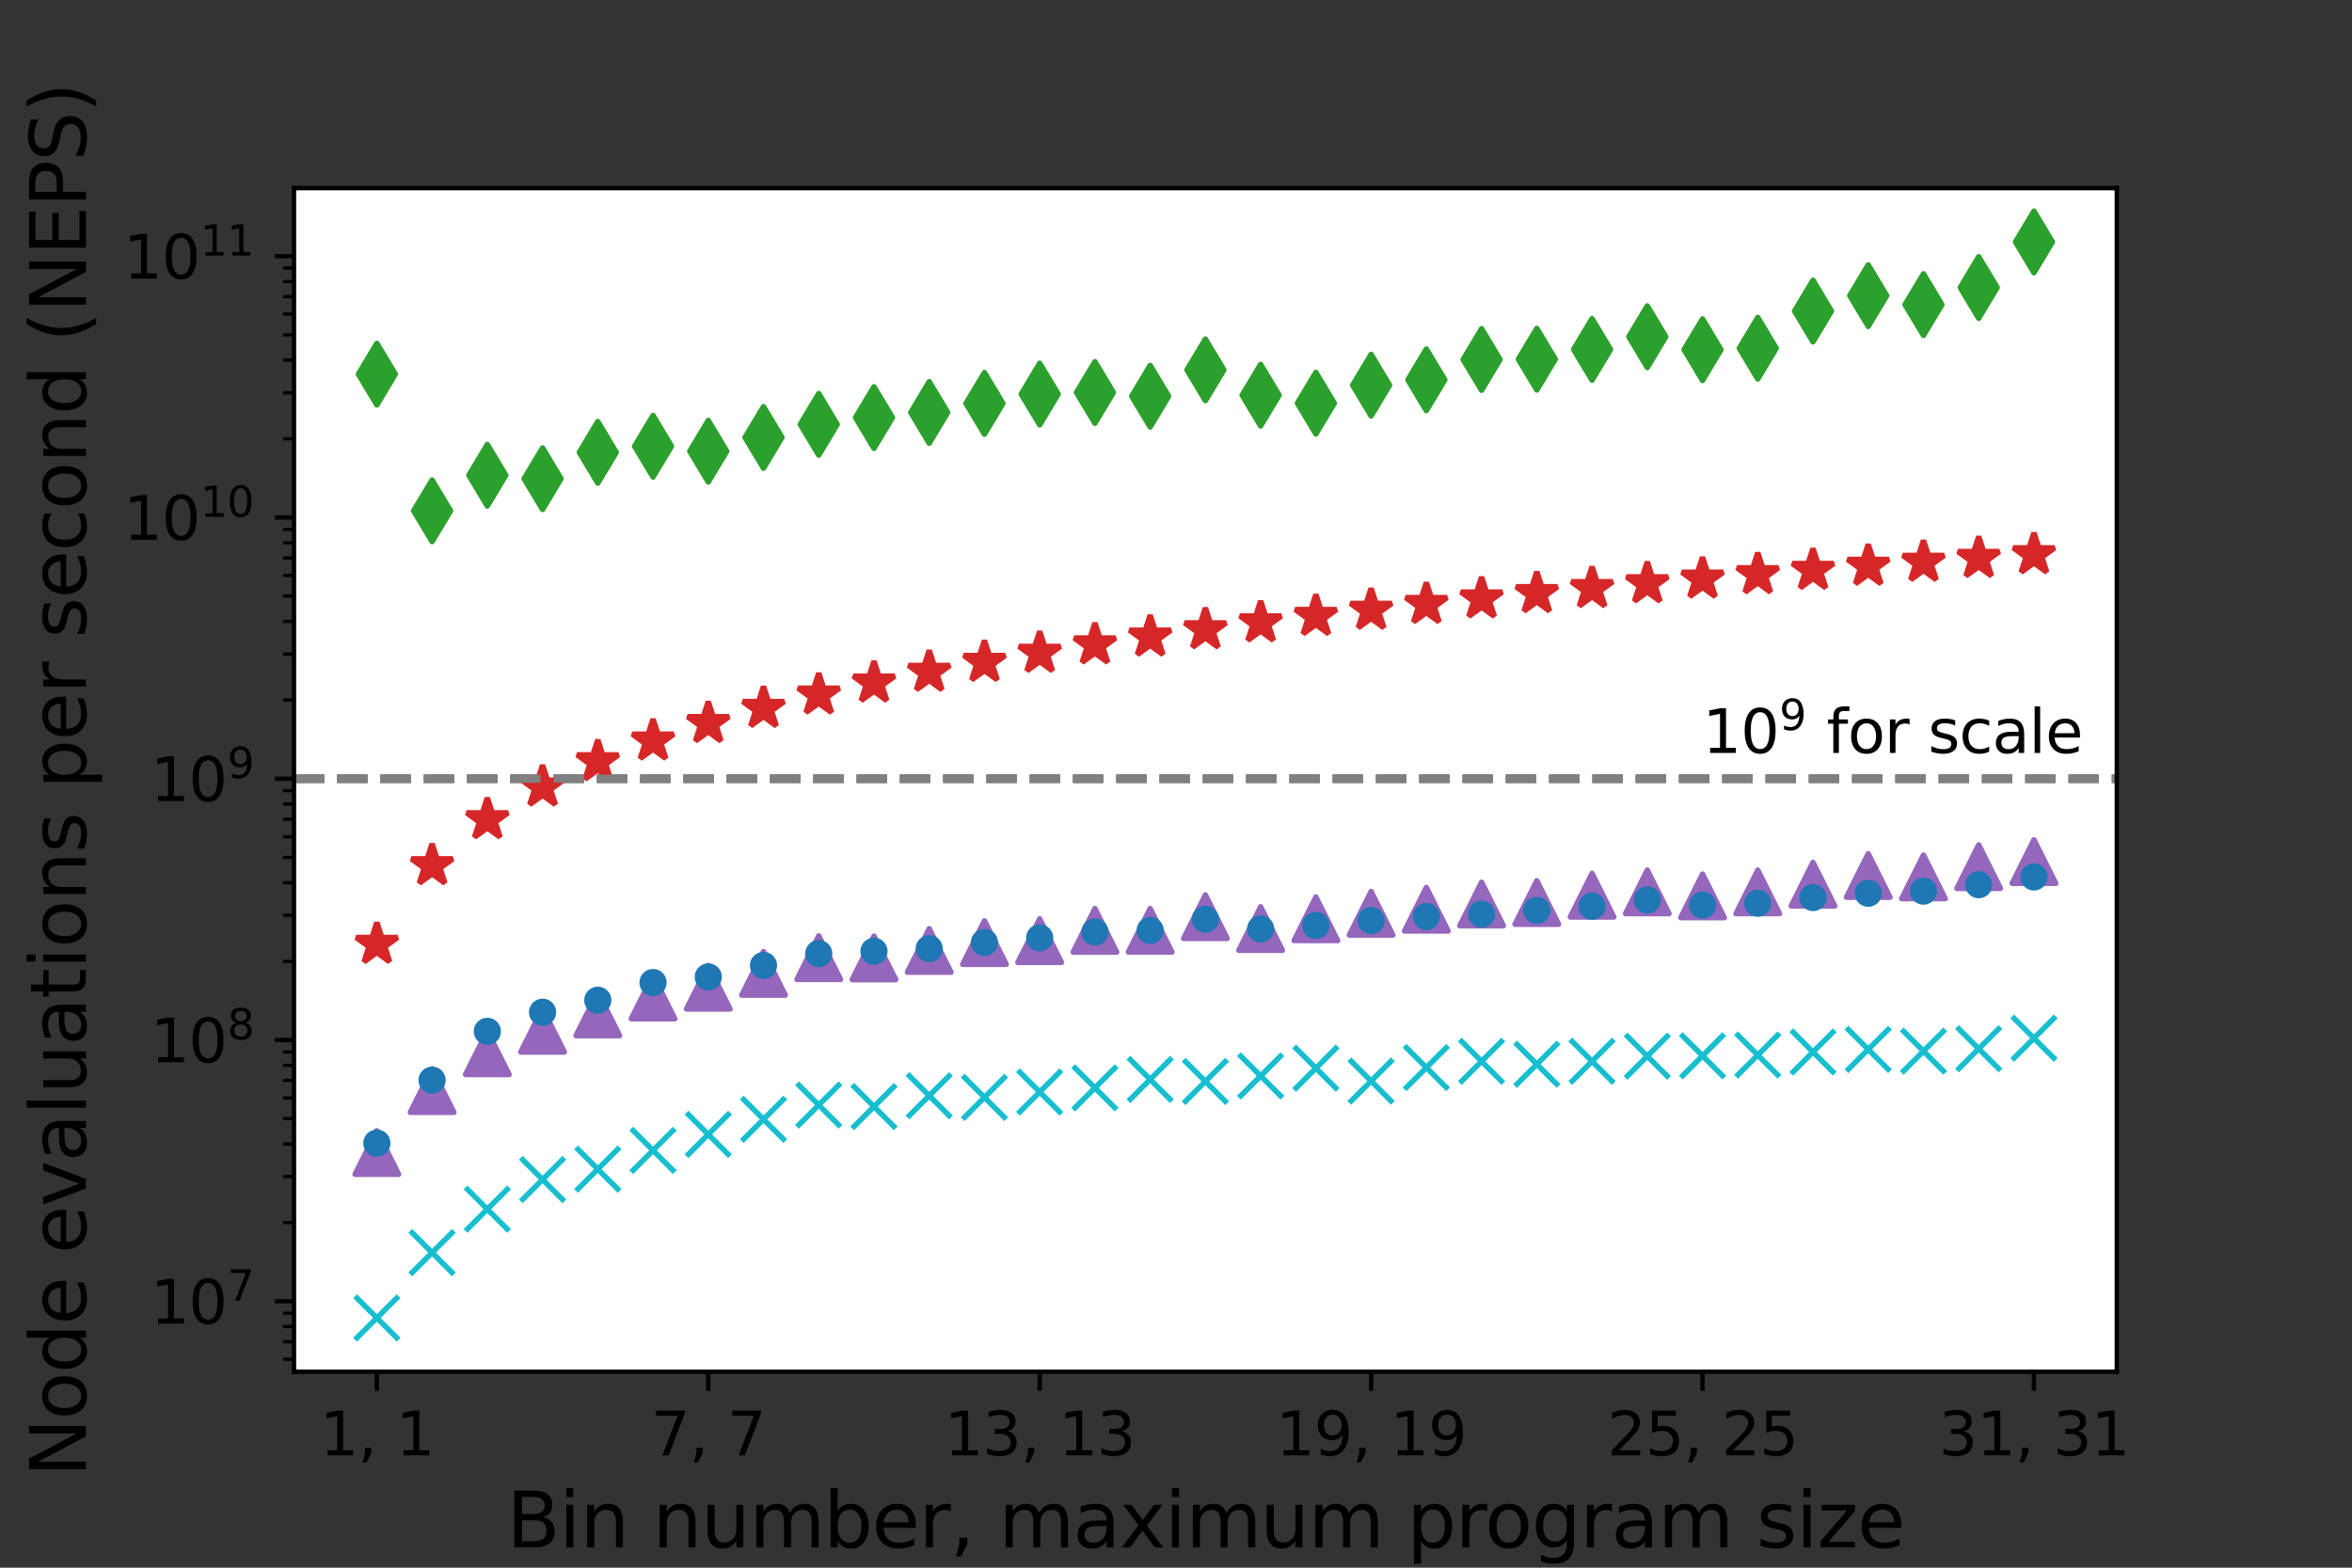 <?xml version="1.0" encoding="utf-8" standalone="no"?>
<!DOCTYPE svg PUBLIC "-//W3C//DTD SVG 1.1//EN"
  "http://www.w3.org/Graphics/SVG/1.1/DTD/svg11.dtd">
<svg xmlns:xlink="http://www.w3.org/1999/xlink" width="432pt" height="288pt" viewBox="0 0 432 288" xmlns="http://www.w3.org/2000/svg" version="1.1">
 <rect x="0" y="0" width="432" height="288" fill="#333333" stroke="none"/>
 <defs>
  <style type="text/css">*{stroke-linejoin: round; stroke-linecap: butt}</style>
 </defs>
 <g id="figure_1">
  <g id="patch_1">
   <path d="M 0 288 
L 432 288 
L 432 0 
L 0 0 
L 0 288 
z
" style="fill: none"/>
  </g>
  <g id="axes_1">
   <g id="patch_2">
    <path d="M 54 252 
L 388.8 252 
L 388.8 34.56 
L 54 34.56 
z
" style="fill: #ffffff"/>
   </g>
   <g id="matplotlib.axis_1">
    <g id="xtick_1">
     <g id="line2d_1">
      <defs>
       <path id="mff753f0bf1" d="M 0 0 
L 0 3.5 
" style="stroke: #000000; stroke-width: 0.8"/>
      </defs>
      <g>
       <use xlink:href="#mff753f0bf1" x="69.218" y="252" style="stroke: #000000; stroke-width: 0.8"/>
      </g>
     </g>
     <g id="text_1">
      <!-- 1, 1 -->
      <g transform="translate(58.723 267.358)scale(0.11 -0.11)">
       <defs>
        <path id="DejaVuSans-31" d="M 794 531 
L 1825 531 
L 1825 4091 
L 703 3866 
L 703 4441 
L 1819 4666 
L 2450 4666 
L 2450 531 
L 3481 531 
L 3481 0 
L 794 0 
L 794 531 
z
" transform="scale(0.016)"/>
        <path id="DejaVuSans-2c" d="M 750 794 
L 1409 794 
L 1409 256 
L 897 -744 
L 494 -744 
L 750 256 
L 750 794 
z
" transform="scale(0.016)"/>
        <path id="DejaVuSans-20" transform="scale(0.016)"/>
       </defs>
       <use xlink:href="#DejaVuSans-31"/>
       <use xlink:href="#DejaVuSans-2c" x="63.623"/>
       <use xlink:href="#DejaVuSans-20" x="95.41"/>
       <use xlink:href="#DejaVuSans-31" x="127.197"/>
      </g>
     </g>
    </g>
    <g id="xtick_2">
     <g id="line2d_2">
      <g>
       <use xlink:href="#mff753f0bf1" x="130.091" y="252" style="stroke: #000000; stroke-width: 0.8"/>
      </g>
     </g>
     <g id="text_2">
      <!-- 7, 7 -->
      <g transform="translate(119.596 267.358)scale(0.11 -0.11)">
       <defs>
        <path id="DejaVuSans-37" d="M 525 4666 
L 3525 4666 
L 3525 4397 
L 1831 0 
L 1172 0 
L 2766 4134 
L 525 4134 
L 525 4666 
z
" transform="scale(0.016)"/>
       </defs>
       <use xlink:href="#DejaVuSans-37"/>
       <use xlink:href="#DejaVuSans-2c" x="63.623"/>
       <use xlink:href="#DejaVuSans-20" x="95.41"/>
       <use xlink:href="#DejaVuSans-37" x="127.197"/>
      </g>
     </g>
    </g>
    <g id="xtick_3">
     <g id="line2d_3">
      <g>
       <use xlink:href="#mff753f0bf1" x="190.964" y="252" style="stroke: #000000; stroke-width: 0.8"/>
      </g>
     </g>
     <g id="text_3">
      <!-- 13, 13 -->
      <g transform="translate(173.47 267.358)scale(0.11 -0.11)">
       <defs>
        <path id="DejaVuSans-33" d="M 2597 2516 
Q 3050 2419 3304 2112 
Q 3559 1806 3559 1356 
Q 3559 666 3084 287 
Q 2609 -91 1734 -91 
Q 1441 -91 1130 -33 
Q 819 25 488 141 
L 488 750 
Q 750 597 1062 519 
Q 1375 441 1716 441 
Q 2309 441 2620 675 
Q 2931 909 2931 1356 
Q 2931 1769 2642 2001 
Q 2353 2234 1838 2234 
L 1294 2234 
L 1294 2753 
L 1863 2753 
Q 2328 2753 2575 2939 
Q 2822 3125 2822 3475 
Q 2822 3834 2567 4026 
Q 2313 4219 1838 4219 
Q 1578 4219 1281 4162 
Q 984 4106 628 3988 
L 628 4550 
Q 988 4650 1302 4700 
Q 1616 4750 1894 4750 
Q 2613 4750 3031 4423 
Q 3450 4097 3450 3541 
Q 3450 3153 3228 2886 
Q 3006 2619 2597 2516 
z
" transform="scale(0.016)"/>
       </defs>
       <use xlink:href="#DejaVuSans-31"/>
       <use xlink:href="#DejaVuSans-33" x="63.623"/>
       <use xlink:href="#DejaVuSans-2c" x="127.246"/>
       <use xlink:href="#DejaVuSans-20" x="159.033"/>
       <use xlink:href="#DejaVuSans-31" x="190.82"/>
       <use xlink:href="#DejaVuSans-33" x="254.443"/>
      </g>
     </g>
    </g>
    <g id="xtick_4">
     <g id="line2d_4">
      <g>
       <use xlink:href="#mff753f0bf1" x="251.836" y="252" style="stroke: #000000; stroke-width: 0.8"/>
      </g>
     </g>
     <g id="text_4">
      <!-- 19, 19 -->
      <g transform="translate(234.343 267.358)scale(0.11 -0.11)">
       <defs>
        <path id="DejaVuSans-39" d="M 703 97 
L 703 672 
Q 941 559 1184 500 
Q 1428 441 1663 441 
Q 2288 441 2617 861 
Q 2947 1281 2994 2138 
Q 2813 1869 2534 1725 
Q 2256 1581 1919 1581 
Q 1219 1581 811 2004 
Q 403 2428 403 3163 
Q 403 3881 828 4315 
Q 1253 4750 1959 4750 
Q 2769 4750 3195 4129 
Q 3622 3509 3622 2328 
Q 3622 1225 3098 567 
Q 2575 -91 1691 -91 
Q 1453 -91 1209 -44 
Q 966 3 703 97 
z
M 1959 2075 
Q 2384 2075 2632 2365 
Q 2881 2656 2881 3163 
Q 2881 3666 2632 3958 
Q 2384 4250 1959 4250 
Q 1534 4250 1286 3958 
Q 1038 3666 1038 3163 
Q 1038 2656 1286 2365 
Q 1534 2075 1959 2075 
z
" transform="scale(0.016)"/>
       </defs>
       <use xlink:href="#DejaVuSans-31"/>
       <use xlink:href="#DejaVuSans-39" x="63.623"/>
       <use xlink:href="#DejaVuSans-2c" x="127.246"/>
       <use xlink:href="#DejaVuSans-20" x="159.033"/>
       <use xlink:href="#DejaVuSans-31" x="190.82"/>
       <use xlink:href="#DejaVuSans-39" x="254.443"/>
      </g>
     </g>
    </g>
    <g id="xtick_5">
     <g id="line2d_5">
      <g>
       <use xlink:href="#mff753f0bf1" x="312.709" y="252" style="stroke: #000000; stroke-width: 0.8"/>
      </g>
     </g>
     <g id="text_5">
      <!-- 25, 25 -->
      <g transform="translate(295.216 267.358)scale(0.11 -0.11)">
       <defs>
        <path id="DejaVuSans-32" d="M 1228 531 
L 3431 531 
L 3431 0 
L 469 0 
L 469 531 
Q 828 903 1448 1529 
Q 2069 2156 2228 2338 
Q 2531 2678 2651 2914 
Q 2772 3150 2772 3378 
Q 2772 3750 2511 3984 
Q 2250 4219 1831 4219 
Q 1534 4219 1204 4116 
Q 875 4013 500 3803 
L 500 4441 
Q 881 4594 1212 4672 
Q 1544 4750 1819 4750 
Q 2544 4750 2975 4387 
Q 3406 4025 3406 3419 
Q 3406 3131 3298 2873 
Q 3191 2616 2906 2266 
Q 2828 2175 2409 1742 
Q 1991 1309 1228 531 
z
" transform="scale(0.016)"/>
        <path id="DejaVuSans-35" d="M 691 4666 
L 3169 4666 
L 3169 4134 
L 1269 4134 
L 1269 2991 
Q 1406 3038 1543 3061 
Q 1681 3084 1819 3084 
Q 2600 3084 3056 2656 
Q 3513 2228 3513 1497 
Q 3513 744 3044 326 
Q 2575 -91 1722 -91 
Q 1428 -91 1123 -41 
Q 819 9 494 109 
L 494 744 
Q 775 591 1075 516 
Q 1375 441 1709 441 
Q 2250 441 2565 725 
Q 2881 1009 2881 1497 
Q 2881 1984 2565 2268 
Q 2250 2553 1709 2553 
Q 1456 2553 1204 2497 
Q 953 2441 691 2322 
L 691 4666 
z
" transform="scale(0.016)"/>
       </defs>
       <use xlink:href="#DejaVuSans-32"/>
       <use xlink:href="#DejaVuSans-35" x="63.623"/>
       <use xlink:href="#DejaVuSans-2c" x="127.246"/>
       <use xlink:href="#DejaVuSans-20" x="159.033"/>
       <use xlink:href="#DejaVuSans-32" x="190.82"/>
       <use xlink:href="#DejaVuSans-35" x="254.443"/>
      </g>
     </g>
    </g>
    <g id="xtick_6">
     <g id="line2d_6">
      <g>
       <use xlink:href="#mff753f0bf1" x="373.582" y="252" style="stroke: #000000; stroke-width: 0.8"/>
      </g>
     </g>
     <g id="text_6">
      <!-- 31, 31 -->
      <g transform="translate(356.088 267.358)scale(0.11 -0.11)">
       <use xlink:href="#DejaVuSans-33"/>
       <use xlink:href="#DejaVuSans-31" x="63.623"/>
       <use xlink:href="#DejaVuSans-2c" x="127.246"/>
       <use xlink:href="#DejaVuSans-20" x="159.033"/>
       <use xlink:href="#DejaVuSans-33" x="190.82"/>
       <use xlink:href="#DejaVuSans-31" x="254.443"/>
      </g>
     </g>
    </g>
    <g id="text_7">
     <!-- Bin number, maximum program size -->
     <g transform="translate(93.055 284.284)scale(0.14 -0.14)">
      <defs>
       <path id="DejaVuSans-42" d="M 1259 2228 
L 1259 519 
L 2272 519 
Q 2781 519 3026 730 
Q 3272 941 3272 1375 
Q 3272 1813 3026 2020 
Q 2781 2228 2272 2228 
L 1259 2228 
z
M 1259 4147 
L 1259 2741 
L 2194 2741 
Q 2656 2741 2882 2914 
Q 3109 3088 3109 3444 
Q 3109 3797 2882 3972 
Q 2656 4147 2194 4147 
L 1259 4147 
z
M 628 4666 
L 2241 4666 
Q 2963 4666 3353 4366 
Q 3744 4066 3744 3513 
Q 3744 3084 3544 2831 
Q 3344 2578 2956 2516 
Q 3422 2416 3680 2098 
Q 3938 1781 3938 1306 
Q 3938 681 3513 340 
Q 3088 0 2303 0 
L 628 0 
L 628 4666 
z
" transform="scale(0.016)"/>
       <path id="DejaVuSans-69" d="M 603 3500 
L 1178 3500 
L 1178 0 
L 603 0 
L 603 3500 
z
M 603 4863 
L 1178 4863 
L 1178 4134 
L 603 4134 
L 603 4863 
z
" transform="scale(0.016)"/>
       <path id="DejaVuSans-6e" d="M 3513 2113 
L 3513 0 
L 2938 0 
L 2938 2094 
Q 2938 2591 2744 2837 
Q 2550 3084 2163 3084 
Q 1697 3084 1428 2787 
Q 1159 2491 1159 1978 
L 1159 0 
L 581 0 
L 581 3500 
L 1159 3500 
L 1159 2956 
Q 1366 3272 1645 3428 
Q 1925 3584 2291 3584 
Q 2894 3584 3203 3211 
Q 3513 2838 3513 2113 
z
" transform="scale(0.016)"/>
       <path id="DejaVuSans-75" d="M 544 1381 
L 544 3500 
L 1119 3500 
L 1119 1403 
Q 1119 906 1312 657 
Q 1506 409 1894 409 
Q 2359 409 2629 706 
Q 2900 1003 2900 1516 
L 2900 3500 
L 3475 3500 
L 3475 0 
L 2900 0 
L 2900 538 
Q 2691 219 2414 64 
Q 2138 -91 1772 -91 
Q 1169 -91 856 284 
Q 544 659 544 1381 
z
M 1991 3584 
L 1991 3584 
z
" transform="scale(0.016)"/>
       <path id="DejaVuSans-6d" d="M 3328 2828 
Q 3544 3216 3844 3400 
Q 4144 3584 4550 3584 
Q 5097 3584 5394 3201 
Q 5691 2819 5691 2113 
L 5691 0 
L 5113 0 
L 5113 2094 
Q 5113 2597 4934 2840 
Q 4756 3084 4391 3084 
Q 3944 3084 3684 2787 
Q 3425 2491 3425 1978 
L 3425 0 
L 2847 0 
L 2847 2094 
Q 2847 2600 2669 2842 
Q 2491 3084 2119 3084 
Q 1678 3084 1418 2786 
Q 1159 2488 1159 1978 
L 1159 0 
L 581 0 
L 581 3500 
L 1159 3500 
L 1159 2956 
Q 1356 3278 1631 3431 
Q 1906 3584 2284 3584 
Q 2666 3584 2933 3390 
Q 3200 3197 3328 2828 
z
" transform="scale(0.016)"/>
       <path id="DejaVuSans-62" d="M 3116 1747 
Q 3116 2381 2855 2742 
Q 2594 3103 2138 3103 
Q 1681 3103 1420 2742 
Q 1159 2381 1159 1747 
Q 1159 1113 1420 752 
Q 1681 391 2138 391 
Q 2594 391 2855 752 
Q 3116 1113 3116 1747 
z
M 1159 2969 
Q 1341 3281 1617 3432 
Q 1894 3584 2278 3584 
Q 2916 3584 3314 3078 
Q 3713 2572 3713 1747 
Q 3713 922 3314 415 
Q 2916 -91 2278 -91 
Q 1894 -91 1617 61 
Q 1341 213 1159 525 
L 1159 0 
L 581 0 
L 581 4863 
L 1159 4863 
L 1159 2969 
z
" transform="scale(0.016)"/>
       <path id="DejaVuSans-65" d="M 3597 1894 
L 3597 1613 
L 953 1613 
Q 991 1019 1311 708 
Q 1631 397 2203 397 
Q 2534 397 2845 478 
Q 3156 559 3463 722 
L 3463 178 
Q 3153 47 2828 -22 
Q 2503 -91 2169 -91 
Q 1331 -91 842 396 
Q 353 884 353 1716 
Q 353 2575 817 3079 
Q 1281 3584 2069 3584 
Q 2775 3584 3186 3129 
Q 3597 2675 3597 1894 
z
M 3022 2063 
Q 3016 2534 2758 2815 
Q 2500 3097 2075 3097 
Q 1594 3097 1305 2825 
Q 1016 2553 972 2059 
L 3022 2063 
z
" transform="scale(0.016)"/>
       <path id="DejaVuSans-72" d="M 2631 2963 
Q 2534 3019 2420 3045 
Q 2306 3072 2169 3072 
Q 1681 3072 1420 2755 
Q 1159 2438 1159 1844 
L 1159 0 
L 581 0 
L 581 3500 
L 1159 3500 
L 1159 2956 
Q 1341 3275 1631 3429 
Q 1922 3584 2338 3584 
Q 2397 3584 2469 3576 
Q 2541 3569 2628 3553 
L 2631 2963 
z
" transform="scale(0.016)"/>
       <path id="DejaVuSans-61" d="M 2194 1759 
Q 1497 1759 1228 1600 
Q 959 1441 959 1056 
Q 959 750 1161 570 
Q 1363 391 1709 391 
Q 2188 391 2477 730 
Q 2766 1069 2766 1631 
L 2766 1759 
L 2194 1759 
z
M 3341 1997 
L 3341 0 
L 2766 0 
L 2766 531 
Q 2569 213 2275 61 
Q 1981 -91 1556 -91 
Q 1019 -91 701 211 
Q 384 513 384 1019 
Q 384 1609 779 1909 
Q 1175 2209 1959 2209 
L 2766 2209 
L 2766 2266 
Q 2766 2663 2505 2880 
Q 2244 3097 1772 3097 
Q 1472 3097 1187 3025 
Q 903 2953 641 2809 
L 641 3341 
Q 956 3463 1253 3523 
Q 1550 3584 1831 3584 
Q 2591 3584 2966 3190 
Q 3341 2797 3341 1997 
z
" transform="scale(0.016)"/>
       <path id="DejaVuSans-78" d="M 3513 3500 
L 2247 1797 
L 3578 0 
L 2900 0 
L 1881 1375 
L 863 0 
L 184 0 
L 1544 1831 
L 300 3500 
L 978 3500 
L 1906 2253 
L 2834 3500 
L 3513 3500 
z
" transform="scale(0.016)"/>
       <path id="DejaVuSans-70" d="M 1159 525 
L 1159 -1331 
L 581 -1331 
L 581 3500 
L 1159 3500 
L 1159 2969 
Q 1341 3281 1617 3432 
Q 1894 3584 2278 3584 
Q 2916 3584 3314 3078 
Q 3713 2572 3713 1747 
Q 3713 922 3314 415 
Q 2916 -91 2278 -91 
Q 1894 -91 1617 61 
Q 1341 213 1159 525 
z
M 3116 1747 
Q 3116 2381 2855 2742 
Q 2594 3103 2138 3103 
Q 1681 3103 1420 2742 
Q 1159 2381 1159 1747 
Q 1159 1113 1420 752 
Q 1681 391 2138 391 
Q 2594 391 2855 752 
Q 3116 1113 3116 1747 
z
" transform="scale(0.016)"/>
       <path id="DejaVuSans-6f" d="M 1959 3097 
Q 1497 3097 1228 2736 
Q 959 2375 959 1747 
Q 959 1119 1226 758 
Q 1494 397 1959 397 
Q 2419 397 2687 759 
Q 2956 1122 2956 1747 
Q 2956 2369 2687 2733 
Q 2419 3097 1959 3097 
z
M 1959 3584 
Q 2709 3584 3137 3096 
Q 3566 2609 3566 1747 
Q 3566 888 3137 398 
Q 2709 -91 1959 -91 
Q 1206 -91 779 398 
Q 353 888 353 1747 
Q 353 2609 779 3096 
Q 1206 3584 1959 3584 
z
" transform="scale(0.016)"/>
       <path id="DejaVuSans-67" d="M 2906 1791 
Q 2906 2416 2648 2759 
Q 2391 3103 1925 3103 
Q 1463 3103 1205 2759 
Q 947 2416 947 1791 
Q 947 1169 1205 825 
Q 1463 481 1925 481 
Q 2391 481 2648 825 
Q 2906 1169 2906 1791 
z
M 3481 434 
Q 3481 -459 3084 -895 
Q 2688 -1331 1869 -1331 
Q 1566 -1331 1297 -1286 
Q 1028 -1241 775 -1147 
L 775 -588 
Q 1028 -725 1275 -790 
Q 1522 -856 1778 -856 
Q 2344 -856 2625 -561 
Q 2906 -266 2906 331 
L 2906 616 
Q 2728 306 2450 153 
Q 2172 0 1784 0 
Q 1141 0 747 490 
Q 353 981 353 1791 
Q 353 2603 747 3093 
Q 1141 3584 1784 3584 
Q 2172 3584 2450 3431 
Q 2728 3278 2906 2969 
L 2906 3500 
L 3481 3500 
L 3481 434 
z
" transform="scale(0.016)"/>
       <path id="DejaVuSans-73" d="M 2834 3397 
L 2834 2853 
Q 2591 2978 2328 3040 
Q 2066 3103 1784 3103 
Q 1356 3103 1142 2972 
Q 928 2841 928 2578 
Q 928 2378 1081 2264 
Q 1234 2150 1697 2047 
L 1894 2003 
Q 2506 1872 2764 1633 
Q 3022 1394 3022 966 
Q 3022 478 2636 193 
Q 2250 -91 1575 -91 
Q 1294 -91 989 -36 
Q 684 19 347 128 
L 347 722 
Q 666 556 975 473 
Q 1284 391 1588 391 
Q 1994 391 2212 530 
Q 2431 669 2431 922 
Q 2431 1156 2273 1281 
Q 2116 1406 1581 1522 
L 1381 1569 
Q 847 1681 609 1914 
Q 372 2147 372 2553 
Q 372 3047 722 3315 
Q 1072 3584 1716 3584 
Q 2034 3584 2315 3537 
Q 2597 3491 2834 3397 
z
" transform="scale(0.016)"/>
       <path id="DejaVuSans-7a" d="M 353 3500 
L 3084 3500 
L 3084 2975 
L 922 459 
L 3084 459 
L 3084 0 
L 275 0 
L 275 525 
L 2438 3041 
L 353 3041 
L 353 3500 
z
" transform="scale(0.016)"/>
      </defs>
      <use xlink:href="#DejaVuSans-42"/>
      <use xlink:href="#DejaVuSans-69" x="68.604"/>
      <use xlink:href="#DejaVuSans-6e" x="96.387"/>
      <use xlink:href="#DejaVuSans-20" x="159.766"/>
      <use xlink:href="#DejaVuSans-6e" x="191.553"/>
      <use xlink:href="#DejaVuSans-75" x="254.932"/>
      <use xlink:href="#DejaVuSans-6d" x="318.311"/>
      <use xlink:href="#DejaVuSans-62" x="415.723"/>
      <use xlink:href="#DejaVuSans-65" x="479.199"/>
      <use xlink:href="#DejaVuSans-72" x="540.723"/>
      <use xlink:href="#DejaVuSans-2c" x="581.836"/>
      <use xlink:href="#DejaVuSans-20" x="613.623"/>
      <use xlink:href="#DejaVuSans-6d" x="645.41"/>
      <use xlink:href="#DejaVuSans-61" x="742.822"/>
      <use xlink:href="#DejaVuSans-78" x="804.102"/>
      <use xlink:href="#DejaVuSans-69" x="863.281"/>
      <use xlink:href="#DejaVuSans-6d" x="891.064"/>
      <use xlink:href="#DejaVuSans-75" x="988.477"/>
      <use xlink:href="#DejaVuSans-6d" x="1051.855"/>
      <use xlink:href="#DejaVuSans-20" x="1149.268"/>
      <use xlink:href="#DejaVuSans-70" x="1181.055"/>
      <use xlink:href="#DejaVuSans-72" x="1244.531"/>
      <use xlink:href="#DejaVuSans-6f" x="1283.395"/>
      <use xlink:href="#DejaVuSans-67" x="1344.576"/>
      <use xlink:href="#DejaVuSans-72" x="1408.053"/>
      <use xlink:href="#DejaVuSans-61" x="1449.166"/>
      <use xlink:href="#DejaVuSans-6d" x="1510.445"/>
      <use xlink:href="#DejaVuSans-20" x="1607.857"/>
      <use xlink:href="#DejaVuSans-73" x="1639.645"/>
      <use xlink:href="#DejaVuSans-69" x="1691.744"/>
      <use xlink:href="#DejaVuSans-7a" x="1719.527"/>
      <use xlink:href="#DejaVuSans-65" x="1772.018"/>
     </g>
    </g>
   </g>
   <g id="matplotlib.axis_2">
    <g id="ytick_1">
     <g id="line2d_7">
      <defs>
       <path id="m3856729940" d="M 0 0 
L -3.5 0 
" style="stroke: #000000; stroke-width: 0.8"/>
      </defs>
      <g>
       <use xlink:href="#m3856729940" x="54" y="239.056" style="stroke: #000000; stroke-width: 0.8"/>
      </g>
     </g>
     <g id="text_8">
      <!-- $\mathdefault{10^{7}}$ -->
      <g transform="translate(27.64 243.235)scale(0.11 -0.11)">
       <defs>
        <path id="DejaVuSans-30" d="M 2034 4250 
Q 1547 4250 1301 3770 
Q 1056 3291 1056 2328 
Q 1056 1369 1301 889 
Q 1547 409 2034 409 
Q 2525 409 2770 889 
Q 3016 1369 3016 2328 
Q 3016 3291 2770 3770 
Q 2525 4250 2034 4250 
z
M 2034 4750 
Q 2819 4750 3233 4129 
Q 3647 3509 3647 2328 
Q 3647 1150 3233 529 
Q 2819 -91 2034 -91 
Q 1250 -91 836 529 
Q 422 1150 422 2328 
Q 422 3509 836 4129 
Q 1250 4750 2034 4750 
z
" transform="scale(0.016)"/>
       </defs>
       <use xlink:href="#DejaVuSans-31" transform="translate(0 0.684)"/>
       <use xlink:href="#DejaVuSans-30" transform="translate(63.623 0.684)"/>
       <use xlink:href="#DejaVuSans-37" transform="translate(128.203 38.966)scale(0.7)"/>
      </g>
     </g>
    </g>
    <g id="ytick_2">
     <g id="line2d_8">
      <g>
       <use xlink:href="#m3856729940" x="54" y="191.058" style="stroke: #000000; stroke-width: 0.8"/>
      </g>
     </g>
     <g id="text_9">
      <!-- $\mathdefault{10^{8}}$ -->
      <g transform="translate(27.64 195.238)scale(0.11 -0.11)">
       <defs>
        <path id="DejaVuSans-38" d="M 2034 2216 
Q 1584 2216 1326 1975 
Q 1069 1734 1069 1313 
Q 1069 891 1326 650 
Q 1584 409 2034 409 
Q 2484 409 2743 651 
Q 3003 894 3003 1313 
Q 3003 1734 2745 1975 
Q 2488 2216 2034 2216 
z
M 1403 2484 
Q 997 2584 770 2862 
Q 544 3141 544 3541 
Q 544 4100 942 4425 
Q 1341 4750 2034 4750 
Q 2731 4750 3128 4425 
Q 3525 4100 3525 3541 
Q 3525 3141 3298 2862 
Q 3072 2584 2669 2484 
Q 3125 2378 3379 2068 
Q 3634 1759 3634 1313 
Q 3634 634 3220 271 
Q 2806 -91 2034 -91 
Q 1263 -91 848 271 
Q 434 634 434 1313 
Q 434 1759 690 2068 
Q 947 2378 1403 2484 
z
M 1172 3481 
Q 1172 3119 1398 2916 
Q 1625 2713 2034 2713 
Q 2441 2713 2670 2916 
Q 2900 3119 2900 3481 
Q 2900 3844 2670 4047 
Q 2441 4250 2034 4250 
Q 1625 4250 1398 4047 
Q 1172 3844 1172 3481 
z
" transform="scale(0.016)"/>
       </defs>
       <use xlink:href="#DejaVuSans-31" transform="translate(0 0.766)"/>
       <use xlink:href="#DejaVuSans-30" transform="translate(63.623 0.766)"/>
       <use xlink:href="#DejaVuSans-38" transform="translate(128.203 39.047)scale(0.7)"/>
      </g>
     </g>
    </g>
    <g id="ytick_3">
     <g id="line2d_9">
      <g>
       <use xlink:href="#m3856729940" x="54" y="143.061" style="stroke: #000000; stroke-width: 0.8"/>
      </g>
     </g>
     <g id="text_10">
      <!-- $\mathdefault{10^{9}}$ -->
      <g transform="translate(27.64 147.24)scale(0.11 -0.11)">
       <use xlink:href="#DejaVuSans-31" transform="translate(0 0.766)"/>
       <use xlink:href="#DejaVuSans-30" transform="translate(63.623 0.766)"/>
       <use xlink:href="#DejaVuSans-39" transform="translate(128.203 39.047)scale(0.7)"/>
      </g>
     </g>
    </g>
    <g id="ytick_4">
     <g id="line2d_10">
      <g>
       <use xlink:href="#m3856729940" x="54" y="95.063" style="stroke: #000000; stroke-width: 0.8"/>
      </g>
     </g>
     <g id="text_11">
      <!-- $\mathdefault{10^{10}}$ -->
      <g transform="translate(22.69 99.242)scale(0.11 -0.11)">
       <use xlink:href="#DejaVuSans-31" transform="translate(0 0.766)"/>
       <use xlink:href="#DejaVuSans-30" transform="translate(63.623 0.766)"/>
       <use xlink:href="#DejaVuSans-31" transform="translate(128.203 39.047)scale(0.7)"/>
       <use xlink:href="#DejaVuSans-30" transform="translate(172.739 39.047)scale(0.7)"/>
      </g>
     </g>
    </g>
    <g id="ytick_5">
     <g id="line2d_11">
      <g>
       <use xlink:href="#m3856729940" x="54" y="47.065" style="stroke: #000000; stroke-width: 0.8"/>
      </g>
     </g>
     <g id="text_12">
      <!-- $\mathdefault{10^{11}}$ -->
      <g transform="translate(22.69 51.244)scale(0.11 -0.11)">
       <use xlink:href="#DejaVuSans-31" transform="translate(0 0.684)"/>
       <use xlink:href="#DejaVuSans-30" transform="translate(63.623 0.684)"/>
       <use xlink:href="#DejaVuSans-31" transform="translate(128.203 38.966)scale(0.7)"/>
       <use xlink:href="#DejaVuSans-31" transform="translate(172.739 38.966)scale(0.7)"/>
      </g>
     </g>
    </g>
    <g id="ytick_6">
     <g id="line2d_12">
      <defs>
       <path id="mf62f1a6233" d="M 0 0 
L -2 0 
" style="stroke: #000000; stroke-width: 0.6"/>
      </defs>
      <g>
       <use xlink:href="#mf62f1a6233" x="54" y="249.705" style="stroke: #000000; stroke-width: 0.6"/>
      </g>
     </g>
    </g>
    <g id="ytick_7">
     <g id="line2d_13">
      <g>
       <use xlink:href="#mf62f1a6233" x="54" y="246.491" style="stroke: #000000; stroke-width: 0.6"/>
      </g>
     </g>
    </g>
    <g id="ytick_8">
     <g id="line2d_14">
      <g>
       <use xlink:href="#mf62f1a6233" x="54" y="243.708" style="stroke: #000000; stroke-width: 0.6"/>
      </g>
     </g>
    </g>
    <g id="ytick_9">
     <g id="line2d_15">
      <g>
       <use xlink:href="#mf62f1a6233" x="54" y="241.253" style="stroke: #000000; stroke-width: 0.6"/>
      </g>
     </g>
    </g>
    <g id="ytick_10">
     <g id="line2d_16">
      <g>
       <use xlink:href="#mf62f1a6233" x="54" y="224.607" style="stroke: #000000; stroke-width: 0.6"/>
      </g>
     </g>
    </g>
    <g id="ytick_11">
     <g id="line2d_17">
      <g>
       <use xlink:href="#mf62f1a6233" x="54" y="216.155" style="stroke: #000000; stroke-width: 0.6"/>
      </g>
     </g>
    </g>
    <g id="ytick_12">
     <g id="line2d_18">
      <g>
       <use xlink:href="#mf62f1a6233" x="54" y="210.159" style="stroke: #000000; stroke-width: 0.6"/>
      </g>
     </g>
    </g>
    <g id="ytick_13">
     <g id="line2d_19">
      <g>
       <use xlink:href="#mf62f1a6233" x="54" y="205.507" style="stroke: #000000; stroke-width: 0.6"/>
      </g>
     </g>
    </g>
    <g id="ytick_14">
     <g id="line2d_20">
      <g>
       <use xlink:href="#mf62f1a6233" x="54" y="201.707" style="stroke: #000000; stroke-width: 0.6"/>
      </g>
     </g>
    </g>
    <g id="ytick_15">
     <g id="line2d_21">
      <g>
       <use xlink:href="#mf62f1a6233" x="54" y="198.493" style="stroke: #000000; stroke-width: 0.6"/>
      </g>
     </g>
    </g>
    <g id="ytick_16">
     <g id="line2d_22">
      <g>
       <use xlink:href="#mf62f1a6233" x="54" y="195.71" style="stroke: #000000; stroke-width: 0.6"/>
      </g>
     </g>
    </g>
    <g id="ytick_17">
     <g id="line2d_23">
      <g>
       <use xlink:href="#mf62f1a6233" x="54" y="193.255" style="stroke: #000000; stroke-width: 0.6"/>
      </g>
     </g>
    </g>
    <g id="ytick_18">
     <g id="line2d_24">
      <g>
       <use xlink:href="#mf62f1a6233" x="54" y="176.61" style="stroke: #000000; stroke-width: 0.6"/>
      </g>
     </g>
    </g>
    <g id="ytick_19">
     <g id="line2d_25">
      <g>
       <use xlink:href="#mf62f1a6233" x="54" y="168.158" style="stroke: #000000; stroke-width: 0.6"/>
      </g>
     </g>
    </g>
    <g id="ytick_20">
     <g id="line2d_26">
      <g>
       <use xlink:href="#mf62f1a6233" x="54" y="162.161" style="stroke: #000000; stroke-width: 0.6"/>
      </g>
     </g>
    </g>
    <g id="ytick_21">
     <g id="line2d_27">
      <g>
       <use xlink:href="#mf62f1a6233" x="54" y="157.509" style="stroke: #000000; stroke-width: 0.6"/>
      </g>
     </g>
    </g>
    <g id="ytick_22">
     <g id="line2d_28">
      <g>
       <use xlink:href="#mf62f1a6233" x="54" y="153.709" style="stroke: #000000; stroke-width: 0.6"/>
      </g>
     </g>
    </g>
    <g id="ytick_23">
     <g id="line2d_29">
      <g>
       <use xlink:href="#mf62f1a6233" x="54" y="150.495" style="stroke: #000000; stroke-width: 0.6"/>
      </g>
     </g>
    </g>
    <g id="ytick_24">
     <g id="line2d_30">
      <g>
       <use xlink:href="#mf62f1a6233" x="54" y="147.712" style="stroke: #000000; stroke-width: 0.6"/>
      </g>
     </g>
    </g>
    <g id="ytick_25">
     <g id="line2d_31">
      <g>
       <use xlink:href="#mf62f1a6233" x="54" y="145.257" style="stroke: #000000; stroke-width: 0.6"/>
      </g>
     </g>
    </g>
    <g id="ytick_26">
     <g id="line2d_32">
      <g>
       <use xlink:href="#mf62f1a6233" x="54" y="128.612" style="stroke: #000000; stroke-width: 0.6"/>
      </g>
     </g>
    </g>
    <g id="ytick_27">
     <g id="line2d_33">
      <g>
       <use xlink:href="#mf62f1a6233" x="54" y="120.16" style="stroke: #000000; stroke-width: 0.6"/>
      </g>
     </g>
    </g>
    <g id="ytick_28">
     <g id="line2d_34">
      <g>
       <use xlink:href="#mf62f1a6233" x="54" y="114.163" style="stroke: #000000; stroke-width: 0.6"/>
      </g>
     </g>
    </g>
    <g id="ytick_29">
     <g id="line2d_35">
      <g>
       <use xlink:href="#mf62f1a6233" x="54" y="109.511" style="stroke: #000000; stroke-width: 0.6"/>
      </g>
     </g>
    </g>
    <g id="ytick_30">
     <g id="line2d_36">
      <g>
       <use xlink:href="#mf62f1a6233" x="54" y="105.711" style="stroke: #000000; stroke-width: 0.6"/>
      </g>
     </g>
    </g>
    <g id="ytick_31">
     <g id="line2d_37">
      <g>
       <use xlink:href="#mf62f1a6233" x="54" y="102.498" style="stroke: #000000; stroke-width: 0.6"/>
      </g>
     </g>
    </g>
    <g id="ytick_32">
     <g id="line2d_38">
      <g>
       <use xlink:href="#mf62f1a6233" x="54" y="99.714" style="stroke: #000000; stroke-width: 0.6"/>
      </g>
     </g>
    </g>
    <g id="ytick_33">
     <g id="line2d_39">
      <g>
       <use xlink:href="#mf62f1a6233" x="54" y="97.259" style="stroke: #000000; stroke-width: 0.6"/>
      </g>
     </g>
    </g>
    <g id="ytick_34">
     <g id="line2d_40">
      <g>
       <use xlink:href="#mf62f1a6233" x="54" y="80.614" style="stroke: #000000; stroke-width: 0.6"/>
      </g>
     </g>
    </g>
    <g id="ytick_35">
     <g id="line2d_41">
      <g>
       <use xlink:href="#mf62f1a6233" x="54" y="72.162" style="stroke: #000000; stroke-width: 0.6"/>
      </g>
     </g>
    </g>
    <g id="ytick_36">
     <g id="line2d_42">
      <g>
       <use xlink:href="#mf62f1a6233" x="54" y="66.165" style="stroke: #000000; stroke-width: 0.6"/>
      </g>
     </g>
    </g>
    <g id="ytick_37">
     <g id="line2d_43">
      <g>
       <use xlink:href="#mf62f1a6233" x="54" y="61.514" style="stroke: #000000; stroke-width: 0.6"/>
      </g>
     </g>
    </g>
    <g id="ytick_38">
     <g id="line2d_44">
      <g>
       <use xlink:href="#mf62f1a6233" x="54" y="57.713" style="stroke: #000000; stroke-width: 0.6"/>
      </g>
     </g>
    </g>
    <g id="ytick_39">
     <g id="line2d_45">
      <g>
       <use xlink:href="#mf62f1a6233" x="54" y="54.5" style="stroke: #000000; stroke-width: 0.6"/>
      </g>
     </g>
    </g>
    <g id="ytick_40">
     <g id="line2d_46">
      <g>
       <use xlink:href="#mf62f1a6233" x="54" y="51.716" style="stroke: #000000; stroke-width: 0.6"/>
      </g>
     </g>
    </g>
    <g id="ytick_41">
     <g id="line2d_47">
      <g>
       <use xlink:href="#mf62f1a6233" x="54" y="49.261" style="stroke: #000000; stroke-width: 0.6"/>
      </g>
     </g>
    </g>
    <g id="text_13">
     <!-- Node evaluations per second (NEPS) -->
     <g transform="translate(15.778 271.297)rotate(-90)scale(0.14 -0.14)">
      <defs>
       <path id="DejaVuSans-4e" d="M 628 4666 
L 1478 4666 
L 3547 763 
L 3547 4666 
L 4159 4666 
L 4159 0 
L 3309 0 
L 1241 3903 
L 1241 0 
L 628 0 
L 628 4666 
z
" transform="scale(0.016)"/>
       <path id="DejaVuSans-64" d="M 2906 2969 
L 2906 4863 
L 3481 4863 
L 3481 0 
L 2906 0 
L 2906 525 
Q 2725 213 2448 61 
Q 2172 -91 1784 -91 
Q 1150 -91 751 415 
Q 353 922 353 1747 
Q 353 2572 751 3078 
Q 1150 3584 1784 3584 
Q 2172 3584 2448 3432 
Q 2725 3281 2906 2969 
z
M 947 1747 
Q 947 1113 1208 752 
Q 1469 391 1925 391 
Q 2381 391 2643 752 
Q 2906 1113 2906 1747 
Q 2906 2381 2643 2742 
Q 2381 3103 1925 3103 
Q 1469 3103 1208 2742 
Q 947 2381 947 1747 
z
" transform="scale(0.016)"/>
       <path id="DejaVuSans-76" d="M 191 3500 
L 800 3500 
L 1894 563 
L 2988 3500 
L 3597 3500 
L 2284 0 
L 1503 0 
L 191 3500 
z
" transform="scale(0.016)"/>
       <path id="DejaVuSans-6c" d="M 603 4863 
L 1178 4863 
L 1178 0 
L 603 0 
L 603 4863 
z
" transform="scale(0.016)"/>
       <path id="DejaVuSans-74" d="M 1172 4494 
L 1172 3500 
L 2356 3500 
L 2356 3053 
L 1172 3053 
L 1172 1153 
Q 1172 725 1289 603 
Q 1406 481 1766 481 
L 2356 481 
L 2356 0 
L 1766 0 
Q 1100 0 847 248 
Q 594 497 594 1153 
L 594 3053 
L 172 3053 
L 172 3500 
L 594 3500 
L 594 4494 
L 1172 4494 
z
" transform="scale(0.016)"/>
       <path id="DejaVuSans-63" d="M 3122 3366 
L 3122 2828 
Q 2878 2963 2633 3030 
Q 2388 3097 2138 3097 
Q 1578 3097 1268 2742 
Q 959 2388 959 1747 
Q 959 1106 1268 751 
Q 1578 397 2138 397 
Q 2388 397 2633 464 
Q 2878 531 3122 666 
L 3122 134 
Q 2881 22 2623 -34 
Q 2366 -91 2075 -91 
Q 1284 -91 818 406 
Q 353 903 353 1747 
Q 353 2603 823 3093 
Q 1294 3584 2113 3584 
Q 2378 3584 2631 3529 
Q 2884 3475 3122 3366 
z
" transform="scale(0.016)"/>
       <path id="DejaVuSans-28" d="M 1984 4856 
Q 1566 4138 1362 3434 
Q 1159 2731 1159 2009 
Q 1159 1288 1364 580 
Q 1569 -128 1984 -844 
L 1484 -844 
Q 1016 -109 783 600 
Q 550 1309 550 2009 
Q 550 2706 781 3412 
Q 1013 4119 1484 4856 
L 1984 4856 
z
" transform="scale(0.016)"/>
       <path id="DejaVuSans-45" d="M 628 4666 
L 3578 4666 
L 3578 4134 
L 1259 4134 
L 1259 2753 
L 3481 2753 
L 3481 2222 
L 1259 2222 
L 1259 531 
L 3634 531 
L 3634 0 
L 628 0 
L 628 4666 
z
" transform="scale(0.016)"/>
       <path id="DejaVuSans-50" d="M 1259 4147 
L 1259 2394 
L 2053 2394 
Q 2494 2394 2734 2622 
Q 2975 2850 2975 3272 
Q 2975 3691 2734 3919 
Q 2494 4147 2053 4147 
L 1259 4147 
z
M 628 4666 
L 2053 4666 
Q 2838 4666 3239 4311 
Q 3641 3956 3641 3272 
Q 3641 2581 3239 2228 
Q 2838 1875 2053 1875 
L 1259 1875 
L 1259 0 
L 628 0 
L 628 4666 
z
" transform="scale(0.016)"/>
       <path id="DejaVuSans-53" d="M 3425 4513 
L 3425 3897 
Q 3066 4069 2747 4153 
Q 2428 4238 2131 4238 
Q 1616 4238 1336 4038 
Q 1056 3838 1056 3469 
Q 1056 3159 1242 3001 
Q 1428 2844 1947 2747 
L 2328 2669 
Q 3034 2534 3370 2195 
Q 3706 1856 3706 1288 
Q 3706 609 3251 259 
Q 2797 -91 1919 -91 
Q 1588 -91 1214 -16 
Q 841 59 441 206 
L 441 856 
Q 825 641 1194 531 
Q 1563 422 1919 422 
Q 2459 422 2753 634 
Q 3047 847 3047 1241 
Q 3047 1584 2836 1778 
Q 2625 1972 2144 2069 
L 1759 2144 
Q 1053 2284 737 2584 
Q 422 2884 422 3419 
Q 422 4038 858 4394 
Q 1294 4750 2059 4750 
Q 2388 4750 2728 4690 
Q 3069 4631 3425 4513 
z
" transform="scale(0.016)"/>
       <path id="DejaVuSans-29" d="M 513 4856 
L 1013 4856 
Q 1481 4119 1714 3412 
Q 1947 2706 1947 2009 
Q 1947 1309 1714 600 
Q 1481 -109 1013 -844 
L 513 -844 
Q 928 -128 1133 580 
Q 1338 1288 1338 2009 
Q 1338 2731 1133 3434 
Q 928 4138 513 4856 
z
" transform="scale(0.016)"/>
      </defs>
      <use xlink:href="#DejaVuSans-4e"/>
      <use xlink:href="#DejaVuSans-6f" x="74.805"/>
      <use xlink:href="#DejaVuSans-64" x="135.986"/>
      <use xlink:href="#DejaVuSans-65" x="199.463"/>
      <use xlink:href="#DejaVuSans-20" x="260.986"/>
      <use xlink:href="#DejaVuSans-65" x="292.773"/>
      <use xlink:href="#DejaVuSans-76" x="354.297"/>
      <use xlink:href="#DejaVuSans-61" x="413.477"/>
      <use xlink:href="#DejaVuSans-6c" x="474.756"/>
      <use xlink:href="#DejaVuSans-75" x="502.539"/>
      <use xlink:href="#DejaVuSans-61" x="565.918"/>
      <use xlink:href="#DejaVuSans-74" x="627.197"/>
      <use xlink:href="#DejaVuSans-69" x="666.406"/>
      <use xlink:href="#DejaVuSans-6f" x="694.189"/>
      <use xlink:href="#DejaVuSans-6e" x="755.371"/>
      <use xlink:href="#DejaVuSans-73" x="818.75"/>
      <use xlink:href="#DejaVuSans-20" x="870.85"/>
      <use xlink:href="#DejaVuSans-70" x="902.637"/>
      <use xlink:href="#DejaVuSans-65" x="966.113"/>
      <use xlink:href="#DejaVuSans-72" x="1027.637"/>
      <use xlink:href="#DejaVuSans-20" x="1068.75"/>
      <use xlink:href="#DejaVuSans-73" x="1100.537"/>
      <use xlink:href="#DejaVuSans-65" x="1152.637"/>
      <use xlink:href="#DejaVuSans-63" x="1214.16"/>
      <use xlink:href="#DejaVuSans-6f" x="1269.141"/>
      <use xlink:href="#DejaVuSans-6e" x="1330.322"/>
      <use xlink:href="#DejaVuSans-64" x="1393.701"/>
      <use xlink:href="#DejaVuSans-20" x="1457.178"/>
      <use xlink:href="#DejaVuSans-28" x="1488.965"/>
      <use xlink:href="#DejaVuSans-4e" x="1527.979"/>
      <use xlink:href="#DejaVuSans-45" x="1602.783"/>
      <use xlink:href="#DejaVuSans-50" x="1665.967"/>
      <use xlink:href="#DejaVuSans-53" x="1726.27"/>
      <use xlink:href="#DejaVuSans-29" x="1789.746"/>
     </g>
    </g>
   </g>
   <g id="line2d_48">
    <defs>
     <path id="m6ba0cc8a14" d="M -4 4 
L 4 -4 
M -4 -4 
L 4 4 
" style="stroke: #17becf"/>
    </defs>
    <g clip-path="url(#p8b61cf9590)">
     <use xlink:href="#m6ba0cc8a14" x="69.218" y="242.116" style="fill: #17becf; stroke: #17becf"/>
     <use xlink:href="#m6ba0cc8a14" x="79.364" y="230.123" style="fill: #17becf; stroke: #17becf"/>
     <use xlink:href="#m6ba0cc8a14" x="89.509" y="222.145" style="fill: #17becf; stroke: #17becf"/>
     <use xlink:href="#m6ba0cc8a14" x="99.655" y="216.698" style="fill: #17becf; stroke: #17becf"/>
     <use xlink:href="#m6ba0cc8a14" x="109.8" y="214.786" style="fill: #17becf; stroke: #17becf"/>
     <use xlink:href="#m6ba0cc8a14" x="119.945" y="211.342" style="fill: #17becf; stroke: #17becf"/>
     <use xlink:href="#m6ba0cc8a14" x="130.091" y="208.405" style="fill: #17becf; stroke: #17becf"/>
     <use xlink:href="#m6ba0cc8a14" x="140.236" y="205.627" style="fill: #17becf; stroke: #17becf"/>
     <use xlink:href="#m6ba0cc8a14" x="150.382" y="203.009" style="fill: #17becf; stroke: #17becf"/>
     <use xlink:href="#m6ba0cc8a14" x="160.527" y="203.293" style="fill: #17becf; stroke: #17becf"/>
     <use xlink:href="#m6ba0cc8a14" x="170.673" y="201.296" style="fill: #17becf; stroke: #17becf"/>
     <use xlink:href="#m6ba0cc8a14" x="180.818" y="201.596" style="fill: #17becf; stroke: #17becf"/>
     <use xlink:href="#m6ba0cc8a14" x="190.964" y="200.612" style="fill: #17becf; stroke: #17becf"/>
     <use xlink:href="#m6ba0cc8a14" x="201.109" y="199.856" style="fill: #17becf; stroke: #17becf"/>
     <use xlink:href="#m6ba0cc8a14" x="211.255" y="198.303" style="fill: #17becf; stroke: #17becf"/>
     <use xlink:href="#m6ba0cc8a14" x="221.4" y="198.671" style="fill: #17becf; stroke: #17becf"/>
     <use xlink:href="#m6ba0cc8a14" x="231.545" y="197.664" style="fill: #17becf; stroke: #17becf"/>
     <use xlink:href="#m6ba0cc8a14" x="241.691" y="196.237" style="fill: #17becf; stroke: #17becf"/>
     <use xlink:href="#m6ba0cc8a14" x="251.836" y="198.604" style="fill: #17becf; stroke: #17becf"/>
     <use xlink:href="#m6ba0cc8a14" x="261.982" y="196.123" style="fill: #17becf; stroke: #17becf"/>
     <use xlink:href="#m6ba0cc8a14" x="272.127" y="194.975" style="fill: #17becf; stroke: #17becf"/>
     <use xlink:href="#m6ba0cc8a14" x="282.273" y="195.513" style="fill: #17becf; stroke: #17becf"/>
     <use xlink:href="#m6ba0cc8a14" x="292.418" y="194.971" style="fill: #17becf; stroke: #17becf"/>
     <use xlink:href="#m6ba0cc8a14" x="302.564" y="194.028" style="fill: #17becf; stroke: #17becf"/>
     <use xlink:href="#m6ba0cc8a14" x="312.709" y="193.959" style="fill: #17becf; stroke: #17becf"/>
     <use xlink:href="#m6ba0cc8a14" x="322.855" y="193.822" style="fill: #17becf; stroke: #17becf"/>
     <use xlink:href="#m6ba0cc8a14" x="333" y="193.266" style="fill: #17becf; stroke: #17becf"/>
     <use xlink:href="#m6ba0cc8a14" x="343.145" y="192.792" style="fill: #17becf; stroke: #17becf"/>
     <use xlink:href="#m6ba0cc8a14" x="353.291" y="193.106" style="fill: #17becf; stroke: #17becf"/>
     <use xlink:href="#m6ba0cc8a14" x="363.436" y="192.671" style="fill: #17becf; stroke: #17becf"/>
     <use xlink:href="#m6ba0cc8a14" x="373.582" y="190.731" style="fill: #17becf; stroke: #17becf"/>
    </g>
   </g>
   <g id="line2d_49">
    <path d="M 54 143.061 
L 388.8 143.061 
" clip-path="url(#p8b61cf9590)" style="fill: none; stroke-dasharray: 5.55,2.4; stroke-dashoffset: 0; stroke: #808080; stroke-width: 1.5"/>
   </g>
   <g id="line2d_50">
    <defs>
     <path id="m9e94274ab7" d="M 0 -4 
L -4 4 
L 4 4 
z
" style="stroke: #9467bd; stroke-linejoin: miter"/>
    </defs>
    <g clip-path="url(#p8b61cf9590)">
     <use xlink:href="#m9e94274ab7" x="69.218" y="211.726" style="fill: #9467bd; stroke: #9467bd; stroke-linejoin: miter"/>
     <use xlink:href="#m9e94274ab7" x="79.364" y="200.352" style="fill: #9467bd; stroke: #9467bd; stroke-linejoin: miter"/>
     <use xlink:href="#m9e94274ab7" x="89.509" y="193.398" style="fill: #9467bd; stroke: #9467bd; stroke-linejoin: miter"/>
     <use xlink:href="#m9e94274ab7" x="99.655" y="189.266" style="fill: #9467bd; stroke: #9467bd; stroke-linejoin: miter"/>
     <use xlink:href="#m9e94274ab7" x="109.8" y="186.257" style="fill: #9467bd; stroke: #9467bd; stroke-linejoin: miter"/>
     <use xlink:href="#m9e94274ab7" x="119.945" y="183.162" style="fill: #9467bd; stroke: #9467bd; stroke-linejoin: miter"/>
     <use xlink:href="#m9e94274ab7" x="130.091" y="181.36" style="fill: #9467bd; stroke: #9467bd; stroke-linejoin: miter"/>
     <use xlink:href="#m9e94274ab7" x="140.236" y="178.815" style="fill: #9467bd; stroke: #9467bd; stroke-linejoin: miter"/>
     <use xlink:href="#m9e94274ab7" x="150.382" y="175.925" style="fill: #9467bd; stroke: #9467bd; stroke-linejoin: miter"/>
     <use xlink:href="#m9e94274ab7" x="160.527" y="175.969" style="fill: #9467bd; stroke: #9467bd; stroke-linejoin: miter"/>
     <use xlink:href="#m9e94274ab7" x="170.673" y="174.606" style="fill: #9467bd; stroke: #9467bd; stroke-linejoin: miter"/>
     <use xlink:href="#m9e94274ab7" x="180.818" y="173.164" style="fill: #9467bd; stroke: #9467bd; stroke-linejoin: miter"/>
     <use xlink:href="#m9e94274ab7" x="190.964" y="172.8" style="fill: #9467bd; stroke: #9467bd; stroke-linejoin: miter"/>
     <use xlink:href="#m9e94274ab7" x="201.109" y="170.914" style="fill: #9467bd; stroke: #9467bd; stroke-linejoin: miter"/>
     <use xlink:href="#m9e94274ab7" x="211.255" y="170.904" style="fill: #9467bd; stroke: #9467bd; stroke-linejoin: miter"/>
     <use xlink:href="#m9e94274ab7" x="221.4" y="168.404" style="fill: #9467bd; stroke: #9467bd; stroke-linejoin: miter"/>
     <use xlink:href="#m9e94274ab7" x="231.545" y="170.58" style="fill: #9467bd; stroke: #9467bd; stroke-linejoin: miter"/>
     <use xlink:href="#m9e94274ab7" x="241.691" y="168.788" style="fill: #9467bd; stroke: #9467bd; stroke-linejoin: miter"/>
     <use xlink:href="#m9e94274ab7" x="251.836" y="167.776" style="fill: #9467bd; stroke: #9467bd; stroke-linejoin: miter"/>
     <use xlink:href="#m9e94274ab7" x="261.982" y="167.032" style="fill: #9467bd; stroke: #9467bd; stroke-linejoin: miter"/>
     <use xlink:href="#m9e94274ab7" x="272.127" y="166.075" style="fill: #9467bd; stroke: #9467bd; stroke-linejoin: miter"/>
     <use xlink:href="#m9e94274ab7" x="282.273" y="165.794" style="fill: #9467bd; stroke: #9467bd; stroke-linejoin: miter"/>
     <use xlink:href="#m9e94274ab7" x="292.418" y="164.46" style="fill: #9467bd; stroke: #9467bd; stroke-linejoin: miter"/>
     <use xlink:href="#m9e94274ab7" x="302.564" y="163.845" style="fill: #9467bd; stroke: #9467bd; stroke-linejoin: miter"/>
     <use xlink:href="#m9e94274ab7" x="312.709" y="164.578" style="fill: #9467bd; stroke: #9467bd; stroke-linejoin: miter"/>
     <use xlink:href="#m9e94274ab7" x="322.855" y="163.846" style="fill: #9467bd; stroke: #9467bd; stroke-linejoin: miter"/>
     <use xlink:href="#m9e94274ab7" x="333" y="162.429" style="fill: #9467bd; stroke: #9467bd; stroke-linejoin: miter"/>
     <use xlink:href="#m9e94274ab7" x="343.145" y="160.836" style="fill: #9467bd; stroke: #9467bd; stroke-linejoin: miter"/>
     <use xlink:href="#m9e94274ab7" x="353.291" y="161.083" style="fill: #9467bd; stroke: #9467bd; stroke-linejoin: miter"/>
     <use xlink:href="#m9e94274ab7" x="363.436" y="159.209" style="fill: #9467bd; stroke: #9467bd; stroke-linejoin: miter"/>
     <use xlink:href="#m9e94274ab7" x="373.582" y="158.279" style="fill: #9467bd; stroke: #9467bd; stroke-linejoin: miter"/>
    </g>
   </g>
   <g id="line2d_51">
    <path d="M 54 143.061 
L 388.8 143.061 
" clip-path="url(#p8b61cf9590)" style="fill: none; stroke-dasharray: 5.55,2.4; stroke-dashoffset: 0; stroke: #808080; stroke-width: 1.5"/>
   </g>
   <g id="line2d_52">
    <defs>
     <path id="mb026054528" d="M 0 2 
C 0.53 2 1.039 1.789 1.414 1.414 
C 1.789 1.039 2 0.53 2 0 
C 2 -0.53 1.789 -1.039 1.414 -1.414 
C 1.039 -1.789 0.53 -2 0 -2 
C -0.53 -2 -1.039 -1.789 -1.414 -1.414 
C -1.789 -1.039 -2 -0.53 -2 0 
C -2 0.53 -1.789 1.039 -1.414 1.414 
C -1.039 1.789 -0.53 2 0 2 
z
" style="stroke: #1f77b4"/>
    </defs>
    <g clip-path="url(#p8b61cf9590)">
     <use xlink:href="#mb026054528" x="69.218" y="210.001" style="fill: #1f77b4; stroke: #1f77b4"/>
     <use xlink:href="#mb026054528" x="79.364" y="198.44" style="fill: #1f77b4; stroke: #1f77b4"/>
     <use xlink:href="#mb026054528" x="89.509" y="189.467" style="fill: #1f77b4; stroke: #1f77b4"/>
     <use xlink:href="#mb026054528" x="99.655" y="185.958" style="fill: #1f77b4; stroke: #1f77b4"/>
     <use xlink:href="#mb026054528" x="109.8" y="183.752" style="fill: #1f77b4; stroke: #1f77b4"/>
     <use xlink:href="#mb026054528" x="119.945" y="180.508" style="fill: #1f77b4; stroke: #1f77b4"/>
     <use xlink:href="#mb026054528" x="130.091" y="179.474" style="fill: #1f77b4; stroke: #1f77b4"/>
     <use xlink:href="#mb026054528" x="140.236" y="177.36" style="fill: #1f77b4; stroke: #1f77b4"/>
     <use xlink:href="#mb026054528" x="150.382" y="175.19" style="fill: #1f77b4; stroke: #1f77b4"/>
     <use xlink:href="#mb026054528" x="160.527" y="174.761" style="fill: #1f77b4; stroke: #1f77b4"/>
     <use xlink:href="#mb026054528" x="170.673" y="174.28" style="fill: #1f77b4; stroke: #1f77b4"/>
     <use xlink:href="#mb026054528" x="180.818" y="173.146" style="fill: #1f77b4; stroke: #1f77b4"/>
     <use xlink:href="#mb026054528" x="190.964" y="172.294" style="fill: #1f77b4; stroke: #1f77b4"/>
     <use xlink:href="#mb026054528" x="201.109" y="171.209" style="fill: #1f77b4; stroke: #1f77b4"/>
     <use xlink:href="#mb026054528" x="211.255" y="170.937" style="fill: #1f77b4; stroke: #1f77b4"/>
     <use xlink:href="#mb026054528" x="221.4" y="168.885" style="fill: #1f77b4; stroke: #1f77b4"/>
     <use xlink:href="#mb026054528" x="231.545" y="170.647" style="fill: #1f77b4; stroke: #1f77b4"/>
     <use xlink:href="#mb026054528" x="241.691" y="170.019" style="fill: #1f77b4; stroke: #1f77b4"/>
     <use xlink:href="#mb026054528" x="251.836" y="169.108" style="fill: #1f77b4; stroke: #1f77b4"/>
     <use xlink:href="#mb026054528" x="261.982" y="168.381" style="fill: #1f77b4; stroke: #1f77b4"/>
     <use xlink:href="#mb026054528" x="272.127" y="167.934" style="fill: #1f77b4; stroke: #1f77b4"/>
     <use xlink:href="#mb026054528" x="282.273" y="167.248" style="fill: #1f77b4; stroke: #1f77b4"/>
     <use xlink:href="#mb026054528" x="292.418" y="166.486" style="fill: #1f77b4; stroke: #1f77b4"/>
     <use xlink:href="#mb026054528" x="302.564" y="165.319" style="fill: #1f77b4; stroke: #1f77b4"/>
     <use xlink:href="#mb026054528" x="312.709" y="166.282" style="fill: #1f77b4; stroke: #1f77b4"/>
     <use xlink:href="#mb026054528" x="322.855" y="165.92" style="fill: #1f77b4; stroke: #1f77b4"/>
     <use xlink:href="#mb026054528" x="333" y="164.881" style="fill: #1f77b4; stroke: #1f77b4"/>
     <use xlink:href="#mb026054528" x="343.145" y="164.095" style="fill: #1f77b4; stroke: #1f77b4"/>
     <use xlink:href="#mb026054528" x="353.291" y="163.707" style="fill: #1f77b4; stroke: #1f77b4"/>
     <use xlink:href="#mb026054528" x="363.436" y="162.526" style="fill: #1f77b4; stroke: #1f77b4"/>
     <use xlink:href="#mb026054528" x="373.582" y="161.105" style="fill: #1f77b4; stroke: #1f77b4"/>
    </g>
   </g>
   <g id="line2d_53">
    <path d="M 54 143.061 
L 388.8 143.061 
" clip-path="url(#p8b61cf9590)" style="fill: none; stroke-dasharray: 5.55,2.4; stroke-dashoffset: 0; stroke: #808080; stroke-width: 1.5"/>
   </g>
   <g id="line2d_54">
    <defs>
     <path id="m3d29bb79bc" d="M -0 5.657 
L 3.394 0 
L 0 -5.657 
L -3.394 -0 
z
" style="stroke: #2ca02c; stroke-linejoin: miter"/>
    </defs>
    <g clip-path="url(#p8b61cf9590)">
     <use xlink:href="#m3d29bb79bc" x="69.218" y="68.732" style="fill: #2ca02c; stroke: #2ca02c; stroke-linejoin: miter"/>
     <use xlink:href="#m3d29bb79bc" x="79.364" y="93.839" style="fill: #2ca02c; stroke: #2ca02c; stroke-linejoin: miter"/>
     <use xlink:href="#m3d29bb79bc" x="89.509" y="87.309" style="fill: #2ca02c; stroke: #2ca02c; stroke-linejoin: miter"/>
     <use xlink:href="#m3d29bb79bc" x="99.655" y="87.944" style="fill: #2ca02c; stroke: #2ca02c; stroke-linejoin: miter"/>
     <use xlink:href="#m3d29bb79bc" x="109.8" y="83.104" style="fill: #2ca02c; stroke: #2ca02c; stroke-linejoin: miter"/>
     <use xlink:href="#m3d29bb79bc" x="119.945" y="81.977" style="fill: #2ca02c; stroke: #2ca02c; stroke-linejoin: miter"/>
     <use xlink:href="#m3d29bb79bc" x="130.091" y="82.894" style="fill: #2ca02c; stroke: #2ca02c; stroke-linejoin: miter"/>
     <use xlink:href="#m3d29bb79bc" x="140.236" y="80.36" style="fill: #2ca02c; stroke: #2ca02c; stroke-linejoin: miter"/>
     <use xlink:href="#m3d29bb79bc" x="150.382" y="77.959" style="fill: #2ca02c; stroke: #2ca02c; stroke-linejoin: miter"/>
     <use xlink:href="#m3d29bb79bc" x="160.527" y="76.709" style="fill: #2ca02c; stroke: #2ca02c; stroke-linejoin: miter"/>
     <use xlink:href="#m3d29bb79bc" x="170.673" y="75.772" style="fill: #2ca02c; stroke: #2ca02c; stroke-linejoin: miter"/>
     <use xlink:href="#m3d29bb79bc" x="180.818" y="74.107" style="fill: #2ca02c; stroke: #2ca02c; stroke-linejoin: miter"/>
     <use xlink:href="#m3d29bb79bc" x="190.964" y="72.398" style="fill: #2ca02c; stroke: #2ca02c; stroke-linejoin: miter"/>
     <use xlink:href="#m3d29bb79bc" x="201.109" y="72.104" style="fill: #2ca02c; stroke: #2ca02c; stroke-linejoin: miter"/>
     <use xlink:href="#m3d29bb79bc" x="211.255" y="72.786" style="fill: #2ca02c; stroke: #2ca02c; stroke-linejoin: miter"/>
     <use xlink:href="#m3d29bb79bc" x="221.4" y="67.948" style="fill: #2ca02c; stroke: #2ca02c; stroke-linejoin: miter"/>
     <use xlink:href="#m3d29bb79bc" x="231.545" y="72.6" style="fill: #2ca02c; stroke: #2ca02c; stroke-linejoin: miter"/>
     <use xlink:href="#m3d29bb79bc" x="241.691" y="74.07" style="fill: #2ca02c; stroke: #2ca02c; stroke-linejoin: miter"/>
     <use xlink:href="#m3d29bb79bc" x="251.836" y="70.76" style="fill: #2ca02c; stroke: #2ca02c; stroke-linejoin: miter"/>
     <use xlink:href="#m3d29bb79bc" x="261.982" y="69.778" style="fill: #2ca02c; stroke: #2ca02c; stroke-linejoin: miter"/>
     <use xlink:href="#m3d29bb79bc" x="272.127" y="66.045" style="fill: #2ca02c; stroke: #2ca02c; stroke-linejoin: miter"/>
     <use xlink:href="#m3d29bb79bc" x="282.273" y="65.989" style="fill: #2ca02c; stroke: #2ca02c; stroke-linejoin: miter"/>
     <use xlink:href="#m3d29bb79bc" x="292.418" y="64.193" style="fill: #2ca02c; stroke: #2ca02c; stroke-linejoin: miter"/>
     <use xlink:href="#m3d29bb79bc" x="302.564" y="61.86" style="fill: #2ca02c; stroke: #2ca02c; stroke-linejoin: miter"/>
     <use xlink:href="#m3d29bb79bc" x="312.709" y="64.236" style="fill: #2ca02c; stroke: #2ca02c; stroke-linejoin: miter"/>
     <use xlink:href="#m3d29bb79bc" x="322.855" y="63.975" style="fill: #2ca02c; stroke: #2ca02c; stroke-linejoin: miter"/>
     <use xlink:href="#m3d29bb79bc" x="333" y="57.143" style="fill: #2ca02c; stroke: #2ca02c; stroke-linejoin: miter"/>
     <use xlink:href="#m3d29bb79bc" x="343.145" y="54.309" style="fill: #2ca02c; stroke: #2ca02c; stroke-linejoin: miter"/>
     <use xlink:href="#m3d29bb79bc" x="353.291" y="55.964" style="fill: #2ca02c; stroke: #2ca02c; stroke-linejoin: miter"/>
     <use xlink:href="#m3d29bb79bc" x="363.436" y="52.821" style="fill: #2ca02c; stroke: #2ca02c; stroke-linejoin: miter"/>
     <use xlink:href="#m3d29bb79bc" x="373.582" y="44.444" style="fill: #2ca02c; stroke: #2ca02c; stroke-linejoin: miter"/>
    </g>
   </g>
   <g id="line2d_55">
    <path d="M 54 143.061 
L 388.8 143.061 
" clip-path="url(#p8b61cf9590)" style="fill: none; stroke-dasharray: 5.55,2.4; stroke-dashoffset: 0; stroke: #808080; stroke-width: 1.5"/>
   </g>
   <g id="line2d_56">
    <defs>
     <path id="m04c336c36b" d="M 0 -4 
L -0.898 -1.236 
L -3.804 -1.236 
L -1.453 0.472 
L -2.351 3.236 
L -0 1.528 
L 2.351 3.236 
L 1.453 0.472 
L 3.804 -1.236 
L 0.898 -1.236 
z
" style="stroke: #d62728; stroke-linejoin: bevel"/>
    </defs>
    <g clip-path="url(#p8b61cf9590)">
     <use xlink:href="#m04c336c36b" x="69.218" y="173.459" style="fill: #d62728; stroke: #d62728; stroke-linejoin: bevel"/>
     <use xlink:href="#m04c336c36b" x="79.364" y="159.01" style="fill: #d62728; stroke: #d62728; stroke-linejoin: bevel"/>
     <use xlink:href="#m04c336c36b" x="89.509" y="150.558" style="fill: #d62728; stroke: #d62728; stroke-linejoin: bevel"/>
     <use xlink:href="#m04c336c36b" x="99.655" y="144.561" style="fill: #d62728; stroke: #d62728; stroke-linejoin: bevel"/>
     <use xlink:href="#m04c336c36b" x="109.8" y="139.91" style="fill: #d62728; stroke: #d62728; stroke-linejoin: bevel"/>
     <use xlink:href="#m04c336c36b" x="119.945" y="136.11" style="fill: #d62728; stroke: #d62728; stroke-linejoin: bevel"/>
     <use xlink:href="#m04c336c36b" x="130.091" y="132.896" style="fill: #d62728; stroke: #d62728; stroke-linejoin: bevel"/>
     <use xlink:href="#m04c336c36b" x="140.236" y="130.113" style="fill: #d62728; stroke: #d62728; stroke-linejoin: bevel"/>
     <use xlink:href="#m04c336c36b" x="150.382" y="127.658" style="fill: #d62728; stroke: #d62728; stroke-linejoin: bevel"/>
     <use xlink:href="#m04c336c36b" x="160.527" y="125.462" style="fill: #d62728; stroke: #d62728; stroke-linejoin: bevel"/>
     <use xlink:href="#m04c336c36b" x="170.673" y="123.475" style="fill: #d62728; stroke: #d62728; stroke-linejoin: bevel"/>
     <use xlink:href="#m04c336c36b" x="180.818" y="121.661" style="fill: #d62728; stroke: #d62728; stroke-linejoin: bevel"/>
     <use xlink:href="#m04c336c36b" x="190.964" y="119.993" style="fill: #d62728; stroke: #d62728; stroke-linejoin: bevel"/>
     <use xlink:href="#m04c336c36b" x="201.109" y="118.448" style="fill: #d62728; stroke: #d62728; stroke-linejoin: bevel"/>
     <use xlink:href="#m04c336c36b" x="211.255" y="117.01" style="fill: #d62728; stroke: #d62728; stroke-linejoin: bevel"/>
     <use xlink:href="#m04c336c36b" x="221.4" y="115.665" style="fill: #d62728; stroke: #d62728; stroke-linejoin: bevel"/>
     <use xlink:href="#m04c336c36b" x="231.545" y="114.401" style="fill: #d62728; stroke: #d62728; stroke-linejoin: bevel"/>
     <use xlink:href="#m04c336c36b" x="241.691" y="113.21" style="fill: #d62728; stroke: #d62728; stroke-linejoin: bevel"/>
     <use xlink:href="#m04c336c36b" x="251.836" y="112.083" style="fill: #d62728; stroke: #d62728; stroke-linejoin: bevel"/>
     <use xlink:href="#m04c336c36b" x="261.982" y="111.014" style="fill: #d62728; stroke: #d62728; stroke-linejoin: bevel"/>
     <use xlink:href="#m04c336c36b" x="272.127" y="109.997" style="fill: #d62728; stroke: #d62728; stroke-linejoin: bevel"/>
     <use xlink:href="#m04c336c36b" x="282.273" y="109.027" style="fill: #d62728; stroke: #d62728; stroke-linejoin: bevel"/>
     <use xlink:href="#m04c336c36b" x="292.418" y="108.101" style="fill: #d62728; stroke: #d62728; stroke-linejoin: bevel"/>
     <use xlink:href="#m04c336c36b" x="302.564" y="107.214" style="fill: #d62728; stroke: #d62728; stroke-linejoin: bevel"/>
     <use xlink:href="#m04c336c36b" x="312.709" y="106.363" style="fill: #d62728; stroke: #d62728; stroke-linejoin: bevel"/>
     <use xlink:href="#m04c336c36b" x="322.855" y="105.546" style="fill: #d62728; stroke: #d62728; stroke-linejoin: bevel"/>
     <use xlink:href="#m04c336c36b" x="333" y="104.759" style="fill: #d62728; stroke: #d62728; stroke-linejoin: bevel"/>
     <use xlink:href="#m04c336c36b" x="343.145" y="104.001" style="fill: #d62728; stroke: #d62728; stroke-linejoin: bevel"/>
     <use xlink:href="#m04c336c36b" x="353.291" y="103.27" style="fill: #d62728; stroke: #d62728; stroke-linejoin: bevel"/>
     <use xlink:href="#m04c336c36b" x="363.436" y="102.563" style="fill: #d62728; stroke: #d62728; stroke-linejoin: bevel"/>
     <use xlink:href="#m04c336c36b" x="373.582" y="101.88" style="fill: #d62728; stroke: #d62728; stroke-linejoin: bevel"/>
    </g>
   </g>
   <g id="line2d_57">
    <path d="M 54 143.061 
L 388.8 143.061 
" clip-path="url(#p8b61cf9590)" style="fill: none; stroke-dasharray: 5.55,2.4; stroke-dashoffset: 0; stroke: #808080; stroke-width: 1.5"/>
   </g>
   <g id="patch_3">
    <path d="M 54 252 
L 54 34.56 
" style="fill: none; stroke: #000000; stroke-width: 0.8; stroke-linejoin: miter; stroke-linecap: square"/>
   </g>
   <g id="patch_4">
    <path d="M 388.8 252 
L 388.8 34.56 
" style="fill: none; stroke: #000000; stroke-width: 0.8; stroke-linejoin: miter; stroke-linecap: square"/>
   </g>
   <g id="patch_5">
    <path d="M 54 252 
L 388.8 252 
" style="fill: none; stroke: #000000; stroke-width: 0.8; stroke-linejoin: miter; stroke-linecap: square"/>
   </g>
   <g id="patch_6">
    <path d="M 54 34.56 
L 388.8 34.56 
" style="fill: none; stroke: #000000; stroke-width: 0.8; stroke-linejoin: miter; stroke-linecap: square"/>
   </g>
   <g id="text_14">
    <!-- $10^9$ for scale -->
    <g transform="translate(312.709 138.409)scale(0.11 -0.11)">
     <defs>
      <path id="DejaVuSans-66" d="M 2375 4863 
L 2375 4384 
L 1825 4384 
Q 1516 4384 1395 4259 
Q 1275 4134 1275 3809 
L 1275 3500 
L 2222 3500 
L 2222 3053 
L 1275 3053 
L 1275 0 
L 697 0 
L 697 3053 
L 147 3053 
L 147 3500 
L 697 3500 
L 697 3744 
Q 697 4328 969 4595 
Q 1241 4863 1831 4863 
L 2375 4863 
z
" transform="scale(0.016)"/>
     </defs>
     <use xlink:href="#DejaVuSans-31" transform="translate(0 0.766)"/>
     <use xlink:href="#DejaVuSans-30" transform="translate(63.623 0.766)"/>
     <use xlink:href="#DejaVuSans-39" transform="translate(128.203 39.047)scale(0.7)"/>
     <use xlink:href="#DejaVuSans-20" transform="translate(175.474 0.766)"/>
     <use xlink:href="#DejaVuSans-66" transform="translate(207.261 0.766)"/>
     <use xlink:href="#DejaVuSans-6f" transform="translate(242.466 0.766)"/>
     <use xlink:href="#DejaVuSans-72" transform="translate(303.647 0.766)"/>
     <use xlink:href="#DejaVuSans-20" transform="translate(344.761 0.766)"/>
     <use xlink:href="#DejaVuSans-73" transform="translate(376.548 0.766)"/>
     <use xlink:href="#DejaVuSans-63" transform="translate(428.647 0.766)"/>
     <use xlink:href="#DejaVuSans-61" transform="translate(483.628 0.766)"/>
     <use xlink:href="#DejaVuSans-6c" transform="translate(544.907 0.766)"/>
     <use xlink:href="#DejaVuSans-65" transform="translate(572.69 0.766)"/>
    </g>
   </g>
  </g>
 </g>
 <defs>
  <clipPath id="p8b61cf9590">
   <rect x="54" y="34.56" width="334.8" height="217.44"/>
  </clipPath>
 </defs>
</svg>
